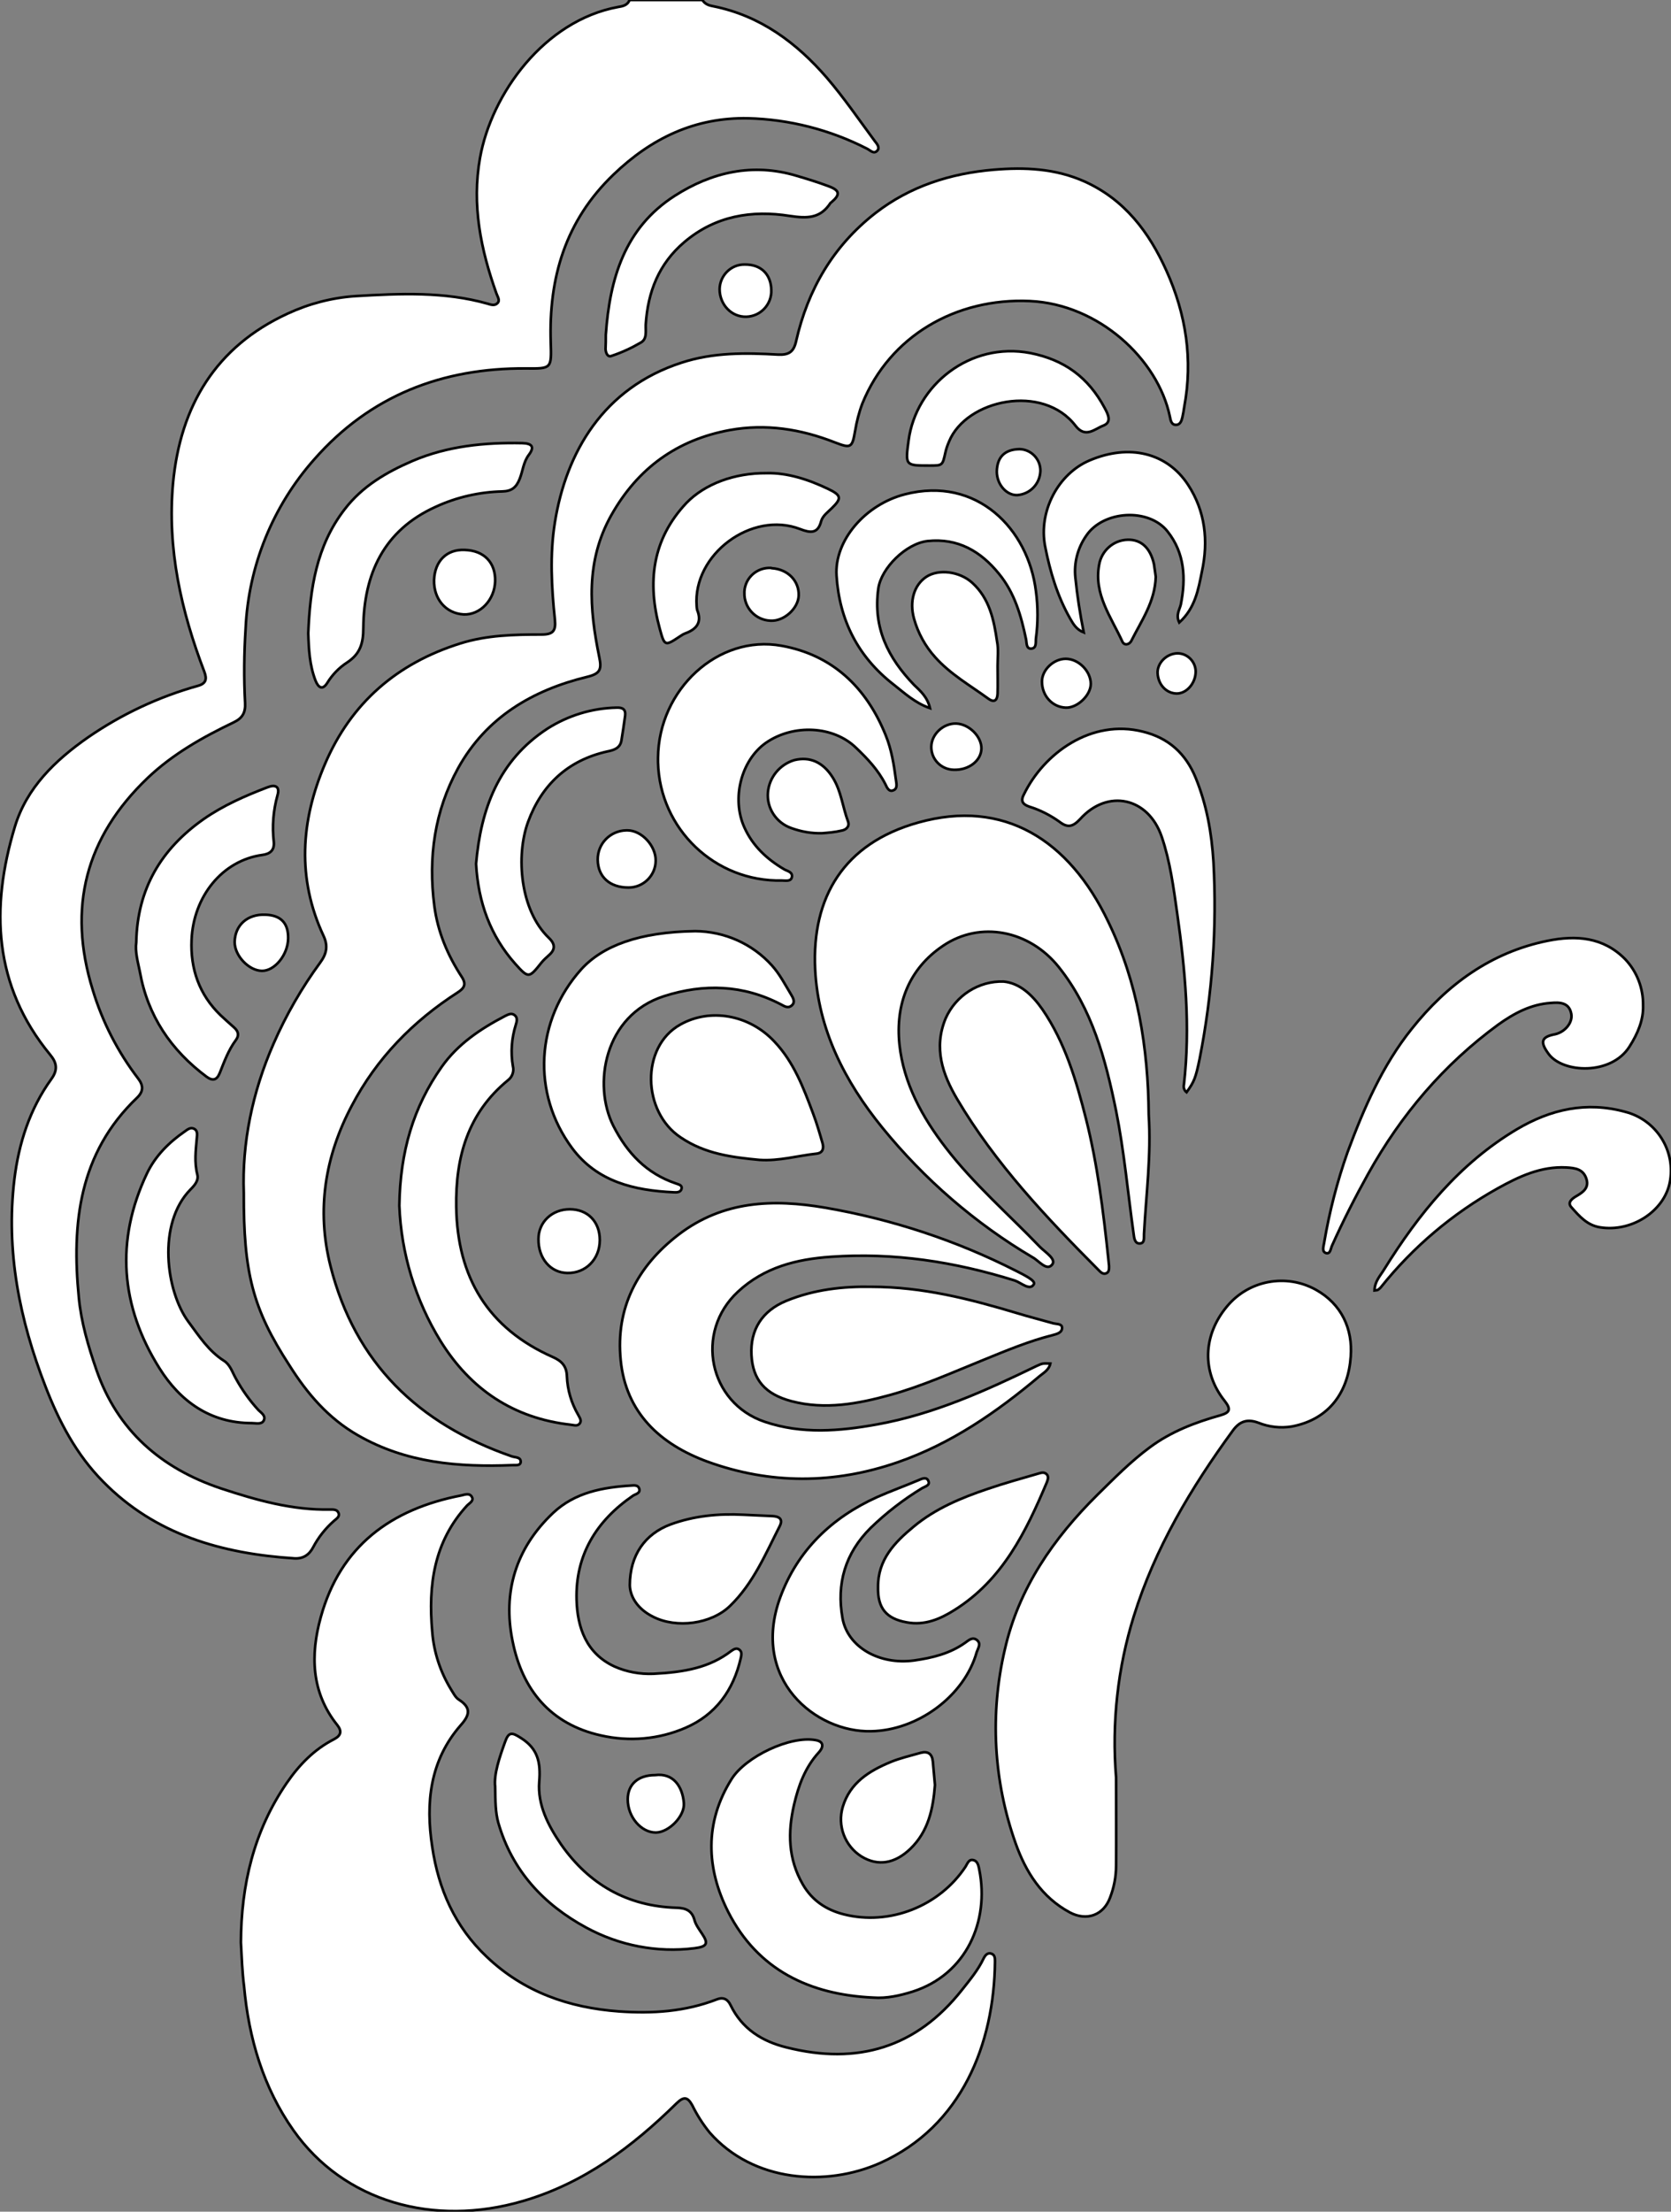 <?xml version="1.0" encoding="utf-8"?>
<!-- Generator: Adobe Illustrator 24.1.0, SVG Export Plug-In . SVG Version: 6.00 Build 0)  -->
<svg version="1.1" id="图层_1" xmlns="http://www.w3.org/2000/svg" xmlns:xlink="http://www.w3.org/1999/xlink" x="0px" y="0px"
	 viewBox="0 0 640.2 847" style="enable-background:new 0 0 640.2 847;" xml:space="preserve">
<rect x="0" y="0" width="640.2" height="847" fill="#808080" stroke="none"/>
<style type="text/css">
	.st0{fill:#FFFFFF;stroke:#000000;stroke-miterlimit:10;}
</style>
<g>
	<path id="XFFB6F5M2Color19_4_" class="st0" d="M269.1,0c1,1.6,2.5,2.1,4.2,2.4c18,3.6,31.9,14,43.5,27.4
		c6.6,7.7,12.4,16.2,18.4,24.3c0.8,1,2,2.4,0.9,3.6c-1.4,1.5-2.7-0.2-4-0.8c-14.1-7.2-29.7-11.2-45.5-11.6
		c-20.3-0.4-37,7.6-51.5,21.5c-18.5,17.7-24.9,39.6-24.1,64.3c0.3,10.1,0.4,10.1-9.6,10c-32-0.2-59.5,10.4-80.9,34.7
		c-16,18-25.3,40.9-26.4,64.9c-0.6,9.5-0.7,19-0.2,28.5c0.2,3.7-1,5.8-4.3,7.4c-11.9,5.7-23.3,12.1-33,21.3
		c-23.8,22.7-30.8,49.7-21.1,81.1c3.7,12.3,9.6,23.8,17.4,34c2,2.6,2.2,4.9-0.4,7.4c-22.2,21.2-25.1,48-22.3,76.5
		c0.9,9.5,3.6,18.6,6.7,27.6c8.1,23.4,24.8,37.8,47.7,45.5c13.6,4.5,27.4,8.4,41.9,8.1c1.1,0,2.5-0.1,3.1,1.1
		c0.8,1.6-0.7,2.4-1.6,3.2c-3.3,2.9-6,6.3-8,10.1c-1.5,2.9-3.8,4.5-7.2,4.3c-27.7-1.8-53.3-9-73.3-29.4
		c-10.2-10.3-16.9-23-22.1-36.5c-9.9-25.5-15.2-51.7-11.9-79.2c1.7-13.9,5.9-27,14.2-38.5c2.6-3.6,2-6.3-0.5-9.3
		c-21.7-26.4-22.9-56.2-13.5-87.3c4.5-14.9,15.4-25.4,28-34.2c12.9-8.9,27.2-15.6,42.3-19.8c3-0.9,3.3-2.6,2.3-5.3
		c-8.9-23.3-14.3-47.2-12-72.3c2.8-29.5,16.3-52.2,43.9-64.9c8.2-3.8,17-6.1,26-6.7c17-1,34-1.8,50.6,2.9c1.3,0.4,2.7,0.9,3.8-0.2
		s0-2.5-0.4-3.7c-6-16.8-9.5-33.9-6.3-51.9c4.4-24.7,24.7-52.6,52.8-57.8c1.8-0.3,3.7-0.6,4.5-2.7L269.1,0z"/>
	<path id="XE79CFFM2Gra1OT17_8_" class="st0" d="M92.3,743.9c0.1-22,4.9-42.6,17.5-61c4.8-7,10.5-12.9,18.1-16.8
		c2.9-1.5,3.1-3.2,1.3-5.5c-10-12.5-10.3-26.9-6.3-41.3c7.5-27.2,26.9-41.4,53.8-46.6c1.4-0.3,3.2-1.1,4.1,0.6
		c0.8,1.5-0.9,2.3-1.8,3.2c-12.8,13.9-15,30.6-13.4,48.4c0.6,7.8,3.1,15.4,7.2,22.1c0.9,1.4,1.7,3.1,3,3.9c4.8,3.1,4.2,5.9,0.7,9.8
		c-11.8,13.5-13.5,29.7-10.9,46.6c2.4,16.2,8.7,30.6,20.9,42.1c14.2,13.5,31.5,19.5,50.7,20.9c12.7,0.9,25.3,0.1,37.4-4.6
		c2.5-1,4.2-0.1,5.3,2.2c4.4,9.1,12.1,13.9,21.5,16.2c27.1,6.8,49.7,0.1,67.2-22.1c3-3.8,6.1-7.5,8.2-11.9c0.6-1.2,1.5-2.5,3.1-1.9
		c1.3,0.5,1.3,1.8,1.3,3c-0.3,31.6-12.8,63.1-43.9,77.1c-20.8,9.3-48.7,7.4-65.4-11.6c-2.6-3.2-4.9-6.8-6.7-10.5
		c-1.8-3.2-3.2-3.4-6-0.7c-16.9,16.6-35.5,30.6-58.8,37.4c-34.4,10.1-68.8,0.2-88-27.1c-11.5-16.3-17.1-35.2-18.9-55.2
		C92.8,755.2,92.6,749.5,92.3,743.9z"/>
	<path id="XE79CFFM2Gra1OT17_7_" class="st0" d="M93.4,456.8c-0.7-18.8,3.2-38.4,11.4-57.1c4.8-11,10.8-21.4,17.9-31.1
		c2.5-3.4,3-6.4,1.3-10.1c-10.3-22-8.8-44.2,0.5-65.9c10-23.4,27.6-38.6,51.9-46.2c10.2-3.2,20.7-3.4,31.1-3.4
		c4.4,0,5.5-1.4,5.1-5.6c-1.3-12.5-2-25,0-37.4c4.3-26.7,18.5-51.4,48.5-61.1c12.2-4,24.6-3.8,37-3.1c4.2,0.2,6-1.1,6.9-5.1
		c4.5-19.8,14.2-36.5,30.4-49.1c13.3-10.3,28.8-15.2,45.3-16.6c11.9-1,23.6-0.5,34.8,4.5c15.3,6.9,24.7,19.3,31.4,34.2
		c7.5,16.7,10.2,34,6.8,52.2c-0.2,1.3-0.4,2.6-0.7,3.9s-0.8,2.8-2.3,2.9c-2,0.1-2.2-1.8-2.5-3.2c-4.6-22-27.3-43-53.6-44.2
		c-28.4-1.3-53.7,13.4-64.2,39.2c-1.3,3.4-2.2,7-2.8,10.6c-1.1,6.4-1.6,6.7-7.8,4.3c-13-5.1-26.4-7.2-40.2-4.7
		c-20.1,3.7-35.2,14.5-45.4,32.6c-9.9,17.6-8.4,35.9-4.6,54.4c1,4.7,0.3,6.3-4.6,7.5c-21,5.1-38.7,15.5-49.5,35
		c-9,16.4-11.5,34.1-9.1,52.7c1.3,10,5.1,18.9,10.5,27.2c1.9,2.9,0.9,4.4-1.6,6c-17.1,11-31,25.2-40.5,43.3
		c-10.3,19.4-13.6,40-8.2,61.4c9.4,37.2,33.7,60.5,69.4,72.9c1.3,0.5,3.5,0.2,3.5,2.1c-0.1,1.7-2.1,1.2-3.3,1.3
		c-20.5,0.8-40.5-0.8-59-11.4c-11.4-6.5-19.5-16-26.3-26.8C96.8,501.2,93.3,487.5,93.4,456.8z"/>
	<path id="XDAA6B7M2Gra2OT11" class="st0" d="M427.6,680.7c0,11.8,0.1,22.8,0,33.8c0,4.2-0.8,8.3-2.3,12.2c-2.5,6.8-9,9.1-15.4,5.7
		c-10.8-5.8-16.9-15.5-20.8-26.5c-8.5-23.9-9.9-49.7-4.1-74.3c5.3-23.3,18.6-42.5,35.5-59.2c6.4-6.3,12.7-12.7,20-18.1
		c8.2-6.1,17.5-9.6,27.1-12.3c3.8-1.1,4-2.4,1.6-5.5c-8.8-11-8.4-25.1,0.9-36.2c8.3-10,22.6-12.7,34-6.4c9.9,5.5,14.2,15,13.4,25.6
		c-0.9,13.1-7.8,24-22.6,26.8c-4.3,0.7-8.7,0.2-12.7-1.4c-4-1.5-7.1-0.9-9.9,3c-16,21.9-29.8,45-37.9,71
		C428.2,638.8,425.9,659.8,427.6,680.7z"/>
	<path id="X2382D6M2Gra1OT14_12_" class="st0" d="M440.1,426.9c1,15.5-1,30.5-1.8,45.6c-0.1,1.4,0.4,3.6-1.6,3.7s-2.2-2.2-2.4-3.8
		c-2.2-15.7-3.6-31.5-6.7-47c-4-19.6-9.1-39-22-55.1c-11.2-14-30-17.8-44.3-8.1c-13.1,8.8-18.3,22.4-16.7,37.8
		c1.6,14.9,8.7,27.8,17.8,39.6c10.7,13.9,24,25.4,36.1,38c2,2,6.3,4.6,4.6,6.7c-2.1,2.6-5.1-1.5-7.5-2.8c-22-13-41.5-29.9-57.6-49.7
		c-14.3-17.6-24.6-37.6-25.7-60.7c-1.3-27.3,10.8-48.1,39.5-56.1c32.8-9.2,57.8,6.6,72.8,38C435.9,376.3,439.9,401.4,440.1,426.9z"
		/>
	<path id="X2382D6M2Gra1OT14_11_" class="st0" d="M402.4,522.2c-0.5,2.4-2.5,3.5-4.1,4.8c-16.4,13.8-33.9,25.9-54.4,33
		c-24.3,8.4-48.9,8.5-73-0.3c-17.9-6.6-31.1-18.6-33.1-38.8c-2-20,6.4-36,22.2-48.1c17-13,36.2-13.7,56.1-10.3
		c25.5,4.4,50.2,12.5,73.2,24.2c2.7,1.4,7.6,3.7,6.8,5.1c-1.5,2.7-4.9-0.6-7.3-1.4c-23-7.2-46.4-10.8-70.4-9.1
		c-13.2,0.9-25.6,4-35.7,13.4c-16.7,15.5-11.1,42.6,10.3,49.8c14.2,4.8,28.6,3.6,43,1c21.7-3.9,41.6-12.9,61.2-22.4
		C399.4,522.1,399.4,522.1,402.4,522.2z"/>
	<path id="X2382D6M2Gra1OT14_10_" class="st0" d="M334.5,765c-24.3-1.1-44.2-10.6-55.5-32.8c-8.4-16.6-9.2-34.2,1.3-50.9
		c5.4-8.6,22.5-16.7,32.2-14.9c3.5,0.6,2.8,3,1.2,4.7c-5.3,5.8-7.8,12.8-9.5,20.1c-2.4,10.4-2.3,20.7,3.4,30.5
		c3.6,6.2,9,9.7,15.6,11.4c17.6,4.5,36.7-3.1,46.7-18.2c0.7-1.1,1.2-2.8,2.7-2.6c2,0.2,2.3,2.3,2.6,3.8c3.9,19.6-4.9,40-25.5,46.6
		C344.9,764.2,339.8,765.4,334.5,765z"/>
	<path id="X2382D6M2Gra1OT14_9_" class="st0" d="M252.1,290.2c0.2-26.1,23-47.3,47.3-42.9c19.5,3.5,32.5,15.9,39.9,34.2
		c2.3,5.6,3.2,11.5,4,17.5c0.2,1.3,0.5,3-0.9,3.6c-1.9,0.9-2.6-1.1-3.2-2.3c-2.8-5.5-6.9-9.8-11.2-13.9c-8.7-8.5-24.1-9.2-34.6-1.9
		c-9.5,6.7-13.2,21.4-8.2,32.4c3.2,7.1,8.6,12.1,15.2,16c1.2,0.7,3.3,1,3,2.9s-2.4,1.4-3.8,1.4c-25.6,0.6-46.9-19.7-47.5-45.3
		C252.1,291.3,252.1,290.7,252.1,290.2z"/>
	<path id="XE79CFFM2Gra1OT17_6_" class="st0" d="M153,461.7c0.3-20.7,5.4-37.8,16.2-53.1c6.2-8.8,14.9-14.6,24.3-19.5
		c1.2-0.6,2.5-1.3,3.7-0.3s0.8,2.4,0.4,3.7c-1.6,5.1-2,10.5-1.1,15.8c0.5,2-0.2,4.1-1.9,5.4c-15.4,12.6-20.1,29.5-19.8,48.5
		c0.4,26.9,12.1,46.5,37,57.5c3.4,1.5,5.3,3.5,5.4,7.4c0.2,5.2,1.7,10.2,4.3,14.7c0.5,1,1.4,2.1,0.7,3.2c-0.9,1.4-2.4,0.7-3.7,0.6
		c-21.8-2.5-38.2-13.5-49.7-32C159.2,498,153.7,480.1,153,461.7z"/>
	<path id="X0069A9M2Gra6OT12_12_" class="st0" d="M384.5,375.9c6.2,0.6,11,5.1,14.9,10.7c8.7,12.7,13,27.4,16.7,42
		c4.4,17.5,6.6,35.3,8.5,53.2c0.1,1,0.2,2,0.3,3c0,1.2,0.1,2.5-1.3,2.9c-1.1,0.3-1.9-0.5-2.6-1.2c-20.1-20.2-39.7-40.9-54.3-65.6
		c-5.6-9.5-9.1-19.6-4.4-30.9C366.2,381.2,375,375.6,384.5,375.9z"/>
	<path id="XDAA6B7M2Gra4OT11_1_" class="st0" d="M629.5,385c0.2,5.5-2,10.8-5.2,15.8c-7,11.1-25.6,10.2-31,2.8
		c-3.3-4.5-2.9-6.5,2.4-7.5c3.8-0.8,6.9-4.4,6.3-7.8c-0.8-4.5-4.6-4.5-7.9-4.2c-7.6,0.5-14.1,4-20.1,8.3
		c-20.9,15.3-37.2,34.5-49.8,57.1c-5,9-9.7,18.2-13.9,27.6c-0.5,1.1-0.6,3.2-2.2,2.8c-1.8-0.5-1-2.6-0.8-3.9c2-11.8,5-23.5,9-34.8
		c6.2-16.7,13.3-33.1,24.5-47.1c13.5-17,30.4-29.4,52.1-33.8c10.9-2.2,21.3-1.5,29.7,7C627.1,372,629.6,378.4,629.5,385z"/>
	<path id="X0069A9M2Gra6OT12_11_" class="st0" d="M333.8,492.8c19.7,0,37.9,4.7,55.9,10.1c4.6,1.4,9.3,2.6,13.9,3.9
		c1.2,0.3,3.2,0.1,3.3,1.6c0.1,2-2.1,2.5-3.6,2.9c-9.1,2.3-17.7,5.9-26.3,9.4c-11.9,4.8-23.6,10.1-35.9,13.5s-25,5.8-37.9,2.4
		c-10.1-2.7-14.8-8.2-15.3-17.7c-0.5-9.7,4.1-16.9,13.3-20.7C311.9,493.8,323.1,492.6,333.8,492.8z"/>
	<path id="X2382D6M2Gra1OT14_8_" class="st0" d="M250.3,641c12.1-0.6,21.6-2.4,29.8-8.7c1-0.7,2.1-1.4,3.2-0.5s0.7,2.1,0.5,3.2
		c-2.8,12.3-9.6,21.7-21.2,26.7c-10.2,4.4-21.5,5.4-32.4,2.9c-19.4-4.3-30.1-17.6-33.8-36c-3.9-18.8,1.2-35.7,15.5-49.2
		c8.4-7.9,19-9.8,30-10.5c1.1-0.1,2.6-0.2,3,1.2c0.5,1.8-1.3,2-2.4,2.7c-14,9.6-22.1,22.7-21.6,39.9c0.3,10.6,3.7,20.5,14.5,25.5
		C240.1,640.3,245.2,641.2,250.3,641z"/>
	<path id="X2382D6M2Gra1OT14_7_" class="st0" d="M266.4,356.6c11.2,0.1,21.8,4.8,29.3,13.1c3,3.3,5.1,7.4,7.4,11.2
		c0.7,1.2,1.7,2.8,0.3,4.1s-2.8,0.4-4.1-0.3c-14.5-7.6-29.6-8.1-44.9-3.2c-22.9,7.3-27.4,33.9-19.4,49.7c5.3,10.4,12.7,18.2,23.9,22
		c1,0.4,2.6,0.6,2.2,2.1c-0.3,1.3-1.8,1.4-3,1.3c-15.1-0.7-29.3-4-38.9-16.9c-15.6-21-14-49,3.5-68.5
		C230.9,362.2,244.9,356.9,266.4,356.6z"/>
	<path id="X2382D6M2Gra1OT14_6_" class="st0" d="M333.7,663c-21.2,0.5-46.2-19.8-34.8-51.2c6.6-18,19.7-30.6,37.2-38.5
		c5.2-2.3,10.5-4.2,15.7-6.4c1.2-0.5,2.9-1.4,3.7-0.1c1.2,2-1,2.4-2.2,3.1c-7.1,4.3-13.7,9.4-19.7,15.2
		c-9.8,9.7-13.2,21.4-10.8,34.7c2,11,14.1,17.9,27.4,16.1c7-1,13.7-2.6,19.6-6.8c1.3-0.9,2.8-2.4,4.5-1s0.4,3.1-0.1,4.6
		C369.5,649.5,351.6,662.7,333.7,663z"/>
	<path id="X2382D6M2Gra1OT14_5_" class="st0" d="M454.6,418.3c-0.9-0.7-1.3-1.9-1-3c2.5-22,0.5-43.8-2.6-65.6
		c-1.4-9.9-2.7-19.8-5.9-29.2c-5.1-15.1-20.7-18.6-31.3-6.8c-2.8,3-4.8,3.4-7.9,1c-3.5-2.5-7.4-4.5-11.6-5.8c-2.3-0.8-3.4-2-2.1-4.5
		c7.7-16,26-29.2,45.7-24.2c9.8,2.4,16.4,8.4,20.2,17.7c4.2,10.3,6.1,21,6.8,32.1c1.4,25.3-0.4,50.7-5.3,75.5
		C458.1,412.8,457.5,414.3,454.6,418.3z"/>
	<path id="X0069A9M2Gra6OT12_10_" class="st0" d="M291,444.2c-10.6-1-20.9-2.3-30.2-8.6c-14.8-9.8-15.4-34.7-0.2-43.2
		c11.5-6.5,26.5-3.8,36.1,6.5c7.4,7.8,11.1,17.6,14.8,27.5c1.4,3.7,2.5,7.5,3.6,11.3c0.6,2,0.2,3.8-2.2,4.1
		C305.6,442.6,298.4,444.7,291,444.2z"/>
	<path id="XFFB6F5M2Color19_3_" class="st0" d="M52.2,360.9c0.4-20.6,9.6-35.8,25.8-47.2c7.6-5.3,15.9-8.9,24.5-12.2
		c3.1-1.2,4.8-0.2,3.8,3.1c-1.6,5.8-2.1,11.8-1.4,17.8c0.3,3.2-1.4,4.6-4.3,5c-15.5,2.1-26.5,16-27.2,32.5
		c-0.5,11.1,2.9,21,11.1,28.9c1.7,1.6,3.4,3.1,5.2,4.7s1.9,3.2,0.6,4.9c-2.8,3.8-4.4,8.2-6.1,12.5c-1.1,2.7-2.6,3.2-5,1.5
		c-13.7-10.2-22.6-23.4-25.6-40.2C52.8,368.3,51.7,364.4,52.2,360.9z"/>
	<path id="XDAA6B7M2Gra4OT11" class="st0" d="M526.6,494.2c0.1-3.5,2.2-5.6,3.6-7.9c13.3-21.4,28.9-40.7,50.9-53.8
		c13-7.7,26.7-10.8,41.6-6.7c12,3.1,19.5,15.1,17,27.2C637.4,464,625,472,612.9,470c-4.8-0.8-7.8-4.2-10.8-7.6
		c-1.5-1.6-0.4-2.9,1.3-4c2.5-1.5,5.6-3.1,4.4-6.9c-1.2-3.8-4.3-4.2-7.7-4.4c-9.8-0.5-18.2,3.5-26.3,8
		c-17.2,9.6-32.4,22.4-44.7,37.8c-0.3,0.4-0.7,0.7-1.1,1C527.8,494.1,527.4,494.1,526.6,494.2z"/>
	<path id="XFFB6F5M2Color19_2_" class="st0" d="M118.1,242.5c0.7-17,3.1-33.4,13.9-47.4c6.8-8.9,16.1-14.3,26.1-18.6
		c13.4-5.7,27.6-7.1,42-6.8c3.4,0.1,5,1.2,2.5,4.5c-2.1,2.8-2.3,6.2-3.5,9.2c-1.3,3.3-3.1,4.7-6.6,4.8c-8.8,0.2-17.6,2.2-25.6,5.9
		c-19.9,9-27.5,25.7-27.7,46.3c0,6-1.2,10-6.2,13.3c-3.1,2-5.7,4.7-7.6,7.8c-1.8,2.9-3.4,1.9-4.5-0.8
		C118.6,254.8,118.3,248.7,118.1,242.5z"/>
	<path id="X2382D6M2Gra1OT14_4_" class="st0" d="M356.3,271.2c-5.8-2-9.9-5.9-14-9.1c-13.5-10.5-20.7-24.5-21.8-41.6
		c-0.9-13.5,11-27.3,26.2-31.2c27.6-7.1,47.3,13.3,50.2,37.2c0.8,6,0.8,12,0,17.9c-0.2,1.5,0.4,3.9-1.9,4c-1.9,0-1.6-2.2-1.9-3.6
		c-1.9-9.1-4.4-17.8-10.4-25.1c-7-8.6-15.7-13.7-27.3-12.5c-8.2,0.9-17.8,10.3-18.9,18.2c-2.1,15.1,3.8,26.6,13.7,36.9
		C352.6,264.6,355.3,266.9,356.3,271.2z"/>
	<path id="XFFB6F5M2Color19_1_" class="st0" d="M96.5,545c-16,0-27.5-8.4-35.4-21c-14.9-23.7-17-48.9-4.8-74.6
		c3.2-6.7,8.4-11.9,14.5-16.1c1.1-0.8,2.2-1.7,3.6-1s1.1,2.3,1,3.6c-0.4,4.6-1,9.2,0.2,13.9c0.6,2.3-1.1,4.2-2.6,5.7
		c-12.9,13.1-9.4,39.1-0.8,50.7c4.1,5.5,7.7,11.2,13.7,15c2.3,1.5,3.1,4.3,4.4,6.6c2.4,4.4,5.3,8.5,8.7,12.2c1.1,1.1,3,2.2,2,4.1
		C100.1,545.6,98.1,545,96.5,545z"/>
	<path id="X0069A9M2Gra6OT12_9_" class="st0" d="M336.4,607.8c-0.1-10.5,6.4-17.2,13.7-23.2c8.3-6.9,18.2-11,28.3-14.4
		c6.4-2.2,13-4,19.5-5.9c1-0.3,2-0.6,2.9,0.1c1.1,0.9,0.7,2.1,0.3,3.2c-8,19-17,37.4-35.3,48.9c-5.5,3.5-11.5,6.1-18.4,4.8
		C339.5,619.9,336.2,615.8,336.4,607.8z"/>
	<path id="XE79CFFM2Gra1OT17_5_" class="st0" d="M182.4,330.8c1.8-20.8,8.5-39.5,27.4-51.8c7.9-5,17-7.8,26.4-8
		c2.3-0.1,3.6,0.6,3.3,3.1c-0.4,3.1-0.9,6.2-1.4,9.4c-0.5,3.1-3,3.8-5.5,4.3c-15.1,3.4-25.1,12.8-30.3,27c-4.7,12.9-3.1,33.8,8,44.4
		c2.5,2.4,2.5,4.5-0.1,6.7c-1,0.9-2,1.8-2.8,2.8c-4.7,5.9-4.9,6.1-10,0.4C187.9,358.4,183.2,345.6,182.4,330.8z"/>
	<path id="X2382D6M2Gra1OT14_3_" class="st0" d="M189.7,684.2c-0.5-4.8,1.6-11,3.8-17.1c1.4-4,2.7-3.7,6.1-1.5
		c6.5,4.1,7.6,9.4,7,16.7c-0.7,8.9,3.4,16.8,8.4,24.1c10.7,15.3,25.4,23.6,44.1,24.2c3.6,0.1,6,1,7,4.8c0.5,1.8,1.8,3.5,2.9,5.2
		c2.5,3.7,1.9,4.9-2.9,5.5c-14.3,1.8-28.8-1-41.5-7.9c-16.4-8.9-28.4-21.8-33.7-40.2C189.8,694,189.8,690,189.7,684.2z"/>
	<path id="X2382D6M2Gra1OT14_2_" class="st0" d="M451.8,238.4c-1.4-2.9,0.1-4.8,0.6-6.9c2-10,1.5-19.7-5.1-28
		c-7.2-9.1-24.6-8-31.1,1.6c-3.3,4.7-4.8,10.4-4.2,16.1c0.7,7,1.8,14,3.2,21c-2.8-1.1-4-3.2-5.2-5.3c-4.9-8.6-7.7-18-9.6-27.7
		c-2.6-13.4,5-27.8,17.1-32.9c15.1-6.4,29.6-3,37.7,9.4c6.6,10.1,7.8,21.5,5.3,33.1C459.1,225.8,457.9,232.9,451.8,238.4z"/>
	<path id="XE79CFFM2Gra1OT17_4_" class="st0" d="M293.7,181.2c7.9-0.2,16,2.4,23.7,6.1c5,2.4,5.1,3.6,1.3,7.3
		c-1.5,1.5-3.5,2.9-4.1,5c-1.3,5.1-4.4,4.4-8.1,3c-18.5-7.1-41.1,9.7-39.6,29.5c0,0.5,0.1,1,0.2,1.5c1.9,4.6-0.1,7.3-4.4,8.9
		c-0.8,0.3-1.5,0.7-2.2,1.2c-5.7,3.8-5.9,3.8-7.7-2.8c-4.9-17.8-3-34.3,10.2-48.3C270.1,185.3,281.4,181.1,293.7,181.2z"/>
	<path id="XFFB6F5M2Color19" class="st0" d="M232.1,128.2c1.5-21.4,7.2-40.9,26.4-53.2c14.2-9.1,29.9-12.7,46.6-7.7
		c4.1,1.2,8.3,2.5,12.3,4c4.4,1.6,4.6,3.2,1.2,6.1c-0.1,0.1-0.3,0.2-0.4,0.3c-3.9,6-8.9,6-15.6,5c-14.5-2.3-28.5-0.1-40.4,10
		c-9.8,8.3-14,19.1-14.8,31.6c-0.1,2.5,0.6,5.5-1.9,6.9c-3.6,2.1-7.3,3.8-11.2,5.1c-1.5,0.6-2.2-1.1-2.3-2.6
		C232.1,131.9,232.1,130.1,232.1,128.2z"/>
	<path id="X0069A9M2Gra6OT12_8_" class="st0" d="M241.3,607.1c0-11.6,5.9-19.7,15.6-23.3c9-3.3,18.4-4.2,28-3.7
		c3.6,0.2,7.3,0.3,11,0.5c2.4,0.1,4.2,1,2.9,3.7c-5.5,10.8-10.2,22.1-19.1,30.7c-7.2,7-20.5,8.7-29.4,4.2
		C244.2,616.2,241.4,611.4,241.3,607.1z"/>
	<path id="XE79CFFM2Gra1OT17_3_" class="st0" d="M356.1,178.3c-9.3,0-9.3,0-8-9.6c2.8-21.2,23.5-37.9,46.6-33.5
		c13.2,2.6,22.3,9.4,28.5,21c1.3,2.4,2.9,5.5-0.5,6.8c-3.2,1.2-6.8,5-10.6,0.1c-12.5-16.4-41.9-10.1-48.5,6
		c-0.6,1.4-1.1,2.8-1.4,4.2C361.1,178.3,361.1,178.3,356.1,178.3z"/>
	<path id="X0069A9M2Gra6OT12_7_" class="st0" d="M358.2,683.6c-0.7,9.1-2.5,17.8-9.5,24.5c-5.9,5.6-12.3,6.7-18.6,2.9
		c-6.4-4-9.4-11.8-7.2-19.1c2.8-9.2,10.1-13.7,18.3-17.1c3.6-1.5,7.6-2.4,11.4-3.5c2.9-0.8,4.5,0.3,4.8,3.3S357.9,680.6,358.2,683.6
		z"/>
	<path id="X2382D6M2Gra1OT14_1_" class="st0" d="M382.2,255.1c0,3.5,0.1,7,0,10.5c-0.1,2.4-1.1,3.7-3.5,2c-7-5.1-14.6-9.4-20.4-15.9
		c-3.8-4.2-6.6-9.3-8.1-14.7c-1.9-6.7,0-13,4.7-16.1s12.8-2.1,17.6,2.3c6.6,6,8.3,14.2,9.5,22.5
		C382.6,248.7,382.2,251.9,382.2,255.1L382.2,255.1z"/>
	<path id="X0069A9M2Gra6OT12_6_" class="st0" d="M314.9,319.1c-4,0.1-8-0.6-11.8-2c-5.7-2-9.4-7.6-8.9-13.6
		c0.5-5.8,4.5-10.7,10.1-12.4c6.1-1.5,11.1,0.9,14.7,6.6c3.3,5.2,3.8,11.3,5.9,16.9c0.7,1.9-0.7,3.2-2.5,3.5
		C319.9,318.7,317.4,318.9,314.9,319.1z"/>
	<path id="X2382D6M2Gra1OT14" class="st0" d="M442.8,220.9c-0.3,9.6-5.5,16.8-9.3,24.4c-0.8,1.7-2.8,2-3.5,0.4
		c-4.3-9.4-11-18.1-8.9-29.4c0.9-5.4,5.5-9.5,11-9.6c5.1-0.1,8.6,3.1,10,9.3C442.4,217.8,442.6,219.6,442.8,220.9z"/>
	<path id="X0069A9M2Gra6OT12_5_" class="st0" d="M206.3,474.5c0-6.5,5.2-11.4,12-11.4s11.5,4.7,11.5,11.8c0,7.3-5.4,12.8-12.5,12.6
		C210.9,487.4,206.2,481.9,206.3,474.5z"/>
	<path id="XE79CFFM2Gra1OT17_2_" class="st0" d="M178,210.6c7.4,0.2,11.9,4.8,11.7,12s-5.8,13-12.1,12.7
		c-6.8-0.4-11.5-5.9-11.3-13.2C166.6,214.8,171.2,210.3,178,210.6z"/>
	<path id="X0069A9M2Gra6OT12_4_" class="st0" d="M240.8,339.9c-7.2,0-11.7-4.1-11.8-10.6c-0.1-6.2,4.8-11.2,11-11.3
		c0.1,0,0.3,0,0.4,0c5.4,0,10.9,5.9,10.8,11.6C251.2,335.3,246.5,339.9,240.8,339.9z"/>
	<path id="X0069A9M2Gra6OT12_3_" class="st0" d="M251,679.8c7-0.9,10.5,4.4,11,10.7c0.4,5-5.7,11.2-10.7,11.3
		c-5.7,0-10.8-6-10.8-12.7C240.5,683.3,244.5,679.8,251,679.8z"/>
	<path id="XE79CFFM2Gra1OT17_1_" class="st0" d="M110.4,359.4c-0.1,6.3-5.2,12.5-10.1,12.4c-5-0.1-10.4-5.8-10.4-11
		c0.1-6.5,4.9-10.8,11.8-10.5C107.6,350.5,110.5,353.5,110.4,359.4z"/>
	<path id="X0069A9M2Gra1OT12_1_" class="st0" d="M295.7,217.6c6.2,0.4,10.5,4.9,10.3,10.5c-0.2,5-5.7,9.9-10.8,9.6
		c-5.7-0.2-10.2-5-10-10.7c0-0.2,0-0.3,0-0.5c0.3-5.3,4.9-9.3,10.2-9C295.5,217.6,295.6,217.6,295.7,217.6z"/>
	<path id="XE79CFFM2Gra1OT17" class="st0" d="M295.5,111.1c0.2,5.4-4,10-9.5,10.2c-5.7,0.2-10.3-4.6-10.3-10.6
		c0.1-5.2,4.4-9.5,9.6-9.4c0,0,0,0,0,0C291.5,101.2,295.4,105,295.5,111.1z"/>
	<path id="X0069A9M2Gra6OT12_2_" class="st0" d="M408.3,252.3c4.9,0,9.6,4.7,9.6,9.6c0,4.4-5.2,9.3-9.6,9.1c-5.1-0.2-9.1-4.5-9.1-10
		C399.2,256.5,403.7,252.3,408.3,252.3z"/>
	<path id="X0069A9M2Gra6OT12_1_" class="st0" d="M365.4,294.8c-4.8-0.1-8.7-4-8.6-8.9c0.1-4.8,4.7-9,9.6-8.8s9.7,5,9.6,9.6
		S371.2,295,365.4,294.8z"/>
	<path id="X0069A9M2Gra1OT12" class="st0" d="M390.6,172c4.5,0.1,8.1,3.9,8,8.4c-0.2,4.9-3.9,8.8-8.8,9.2c-4.1,0.2-7.9-4-7.9-9
		C382,175.1,384.9,172.1,390.6,172z"/>
	<path id="X0069A9M2Gra6OT12" class="st0" d="M451.1,250.2c3.8,0,6.9,3.1,7,6.9c0,4.5-3.4,8.5-7.3,8.5c-4-0.1-7.1-3.4-7.3-7.9
		C443.4,253.8,447,250.3,451.1,250.2z"/>
</g>
</svg>
